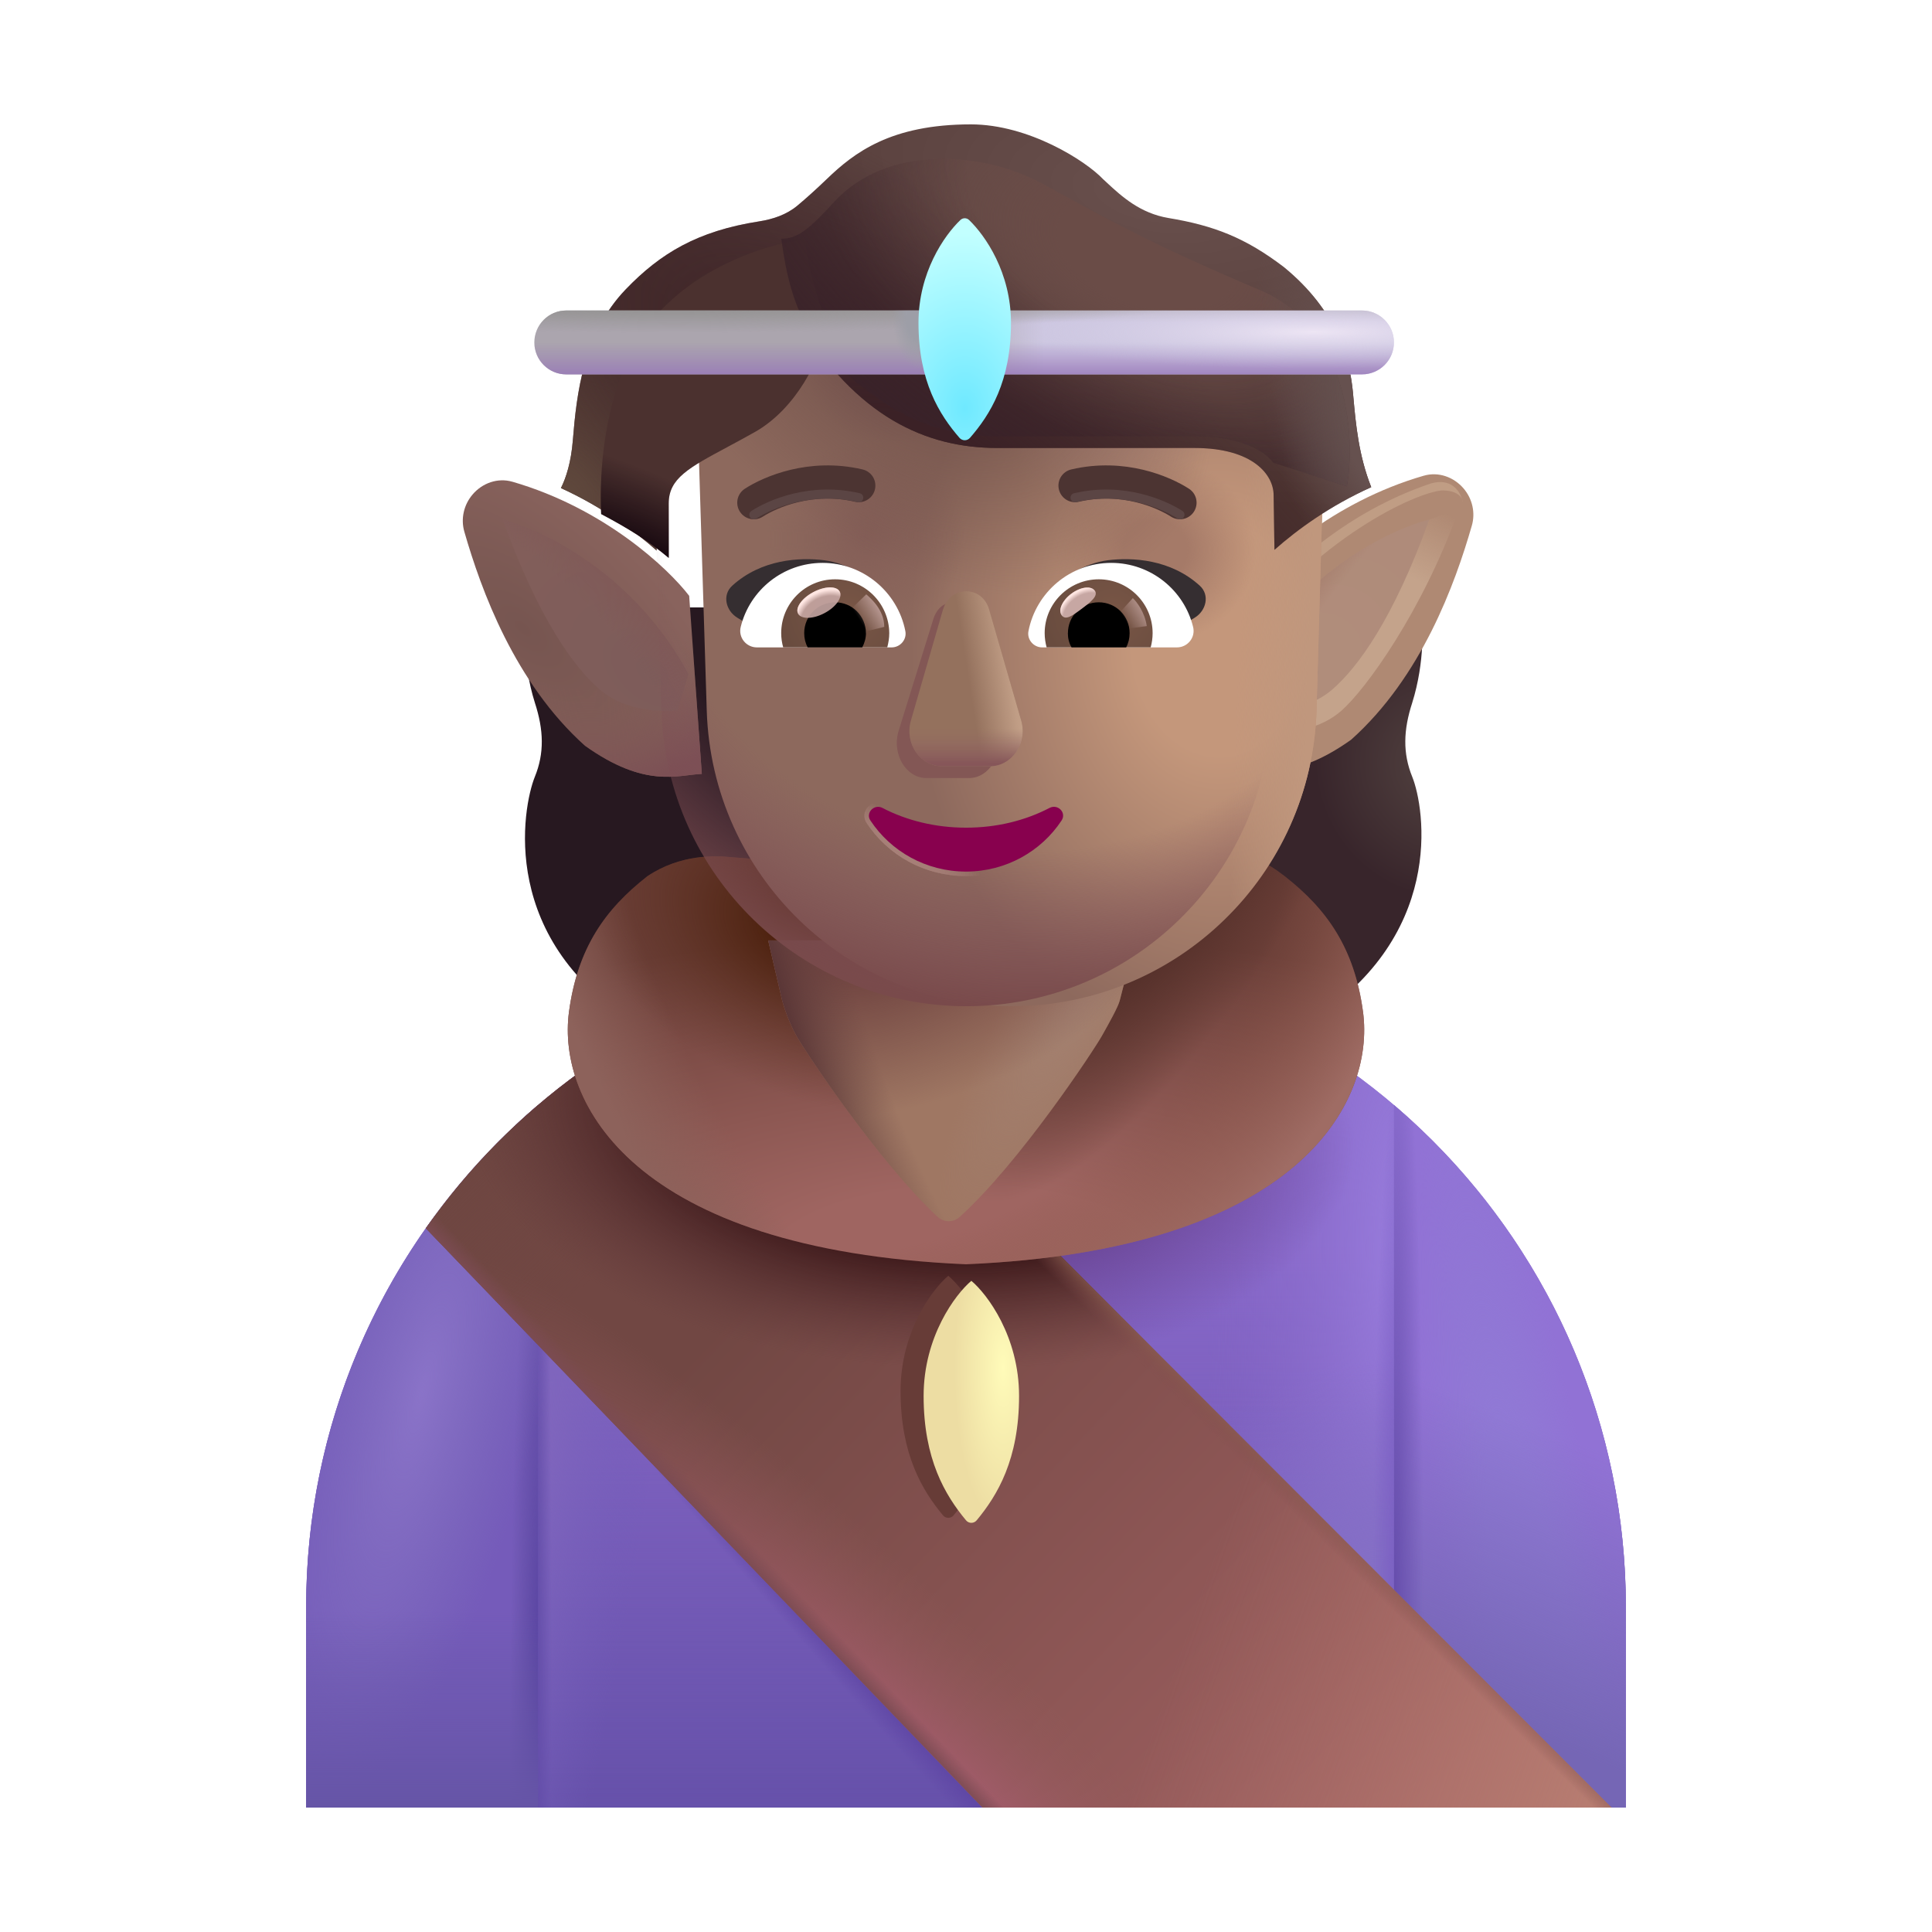 <svg fill="none" height="32" viewBox="0 0 32 32" width="32" xmlns="http://www.w3.org/2000/svg" xmlns:xlink="http://www.w3.org/1999/xlink"><filter id="a" color-interpolation-filters="sRGB" filterUnits="userSpaceOnUse" height="5.008" width="2.581" x="14.415" y="20.631"><feFlood flood-opacity="0" result="BackgroundImageFix"/><feBlend in="SourceGraphic" in2="BackgroundImageFix" mode="normal" result="shape"/><feGaussianBlur result="effect1_foregroundBlur_4002_1370" stdDeviation=".25"/></filter><filter id="b" color-interpolation-filters="sRGB" filterUnits="userSpaceOnUse" height="4.108" width="1.681" x="15.197" y="21.214"><feFlood flood-opacity="0" result="BackgroundImageFix"/><feBlend in="SourceGraphic" in2="BackgroundImageFix" mode="normal" result="shape"/><feColorMatrix in="SourceAlpha" result="hardAlpha" type="matrix" values="0 0 0 0 0 0 0 0 0 0 0 0 0 0 0 0 0 0 127 0"/><feOffset dx=".1" dy="-.1"/><feGaussianBlur stdDeviation=".1"/><feComposite in2="hardAlpha" k2="-1" k3="1" operator="arithmetic"/><feColorMatrix type="matrix" values="0 0 0 0 0.957 0 0 0 0 0.843 0 0 0 0 0.678 0 0 0 1 0"/><feBlend in2="shape" mode="normal" result="effect1_innerShadow_4002_1370"/></filter><filter id="c" color-interpolation-filters="sRGB" filterUnits="userSpaceOnUse" height="6.992" width="6.499" x="8.438" y="10.061"><feFlood flood-opacity="0" result="BackgroundImageFix"/><feBlend in="SourceGraphic" in2="BackgroundImageFix" mode="normal" result="shape"/><feColorMatrix in="SourceAlpha" result="hardAlpha" type="matrix" values="0 0 0 0 0 0 0 0 0 0 0 0 0 0 0 0 0 0 127 0"/><feOffset dx=".25"/><feGaussianBlur stdDeviation=".375"/><feComposite in2="hardAlpha" k2="-1" k3="1" operator="arithmetic"/><feColorMatrix type="matrix" values="0 0 0 0 0.314 0 0 0 0 0.255 0 0 0 0 0.239 0 0 0 1 0"/><feBlend in2="shape" mode="normal" result="effect1_innerShadow_4002_1370"/></filter><filter id="d" color-interpolation-filters="sRGB" filterUnits="userSpaceOnUse" height="5.011" width="4.058" x="20.345" y="7.755"><feFlood flood-opacity="0" result="BackgroundImageFix"/><feBlend in="SourceGraphic" in2="BackgroundImageFix" mode="normal" result="shape"/><feColorMatrix in="SourceAlpha" result="hardAlpha" type="matrix" values="0 0 0 0 0 0 0 0 0 0 0 0 0 0 0 0 0 0 127 0"/><feOffset dx=".1" dy=".1"/><feGaussianBlur stdDeviation=".2"/><feComposite in2="hardAlpha" k2="-1" k3="1" operator="arithmetic"/><feColorMatrix type="matrix" values="0 0 0 0 0.502 0 0 0 0 0.353 0 0 0 0 0.263 0 0 0 1 0"/><feBlend in2="shape" mode="normal" result="effect1_innerShadow_4002_1370"/></filter><filter id="e" color-interpolation-filters="sRGB" filterUnits="userSpaceOnUse" height="5.111" width="3.958" x="7.666" y="7.755"><feFlood flood-opacity="0" result="BackgroundImageFix"/><feBlend in="SourceGraphic" in2="BackgroundImageFix" mode="normal" result="shape"/><feColorMatrix in="SourceAlpha" result="hardAlpha" type="matrix" values="0 0 0 0 0 0 0 0 0 0 0 0 0 0 0 0 0 0 127 0"/><feOffset dy=".2"/><feGaussianBlur stdDeviation=".2"/><feComposite in2="hardAlpha" k2="-1" k3="1" operator="arithmetic"/><feColorMatrix type="matrix" values="0 0 0 0 0.4 0 0 0 0 0.29 0 0 0 0 0.243 0 0 0 1 0"/><feBlend in2="shape" mode="normal" result="effect1_innerShadow_4002_1370"/></filter><filter id="f" color-interpolation-filters="sRGB" filterUnits="userSpaceOnUse" height="4.075" width="3.816" x="20.54" y="8.26"><feFlood flood-opacity="0" result="BackgroundImageFix"/><feBlend in="SourceGraphic" in2="BackgroundImageFix" mode="normal" result="shape"/><feGaussianBlur result="effect1_foregroundBlur_4002_1370" stdDeviation=".1"/></filter><filter id="g" color-interpolation-filters="sRGB" filterUnits="userSpaceOnUse" height="3.37" width="3.274" x="20.499" y="8.505"><feFlood flood-opacity="0" result="BackgroundImageFix"/><feBlend in="SourceGraphic" in2="BackgroundImageFix" mode="normal" result="shape"/><feGaussianBlur result="effect1_foregroundBlur_4002_1370" stdDeviation=".05"/></filter><filter id="h" color-interpolation-filters="sRGB" filterUnits="userSpaceOnUse" height="2.992" width="4.072" x="20.355" y="7.785"><feFlood flood-opacity="0" result="BackgroundImageFix"/><feBlend in="SourceGraphic" in2="BackgroundImageFix" mode="normal" result="shape"/><feGaussianBlur result="effect1_foregroundBlur_4002_1370" stdDeviation=".1"/></filter><filter id="i" color-interpolation-filters="sRGB" filterUnits="userSpaceOnUse" height="7.279" width="13.191" x="9.404" y="14.062"><feFlood flood-opacity="0" result="BackgroundImageFix"/><feBlend in="SourceGraphic" in2="BackgroundImageFix" mode="normal" result="shape"/><feColorMatrix in="SourceAlpha" result="hardAlpha" type="matrix" values="0 0 0 0 0 0 0 0 0 0 0 0 0 0 0 0 0 0 127 0"/><feOffset dy="-.4"/><feGaussianBlur stdDeviation=".4"/><feComposite in2="hardAlpha" k2="-1" k3="1" operator="arithmetic"/><feColorMatrix type="matrix" values="0 0 0 0 0.475 0 0 0 0 0.243 0 0 0 0 0.267 0 0 0 1 0"/><feBlend in2="shape" mode="normal" result="effect1_innerShadow_4002_1370"/></filter><filter id="j" color-interpolation-filters="sRGB" filterUnits="userSpaceOnUse" height="4.65" width="6.278" x="12.723" y="15.577"><feFlood flood-opacity="0" result="BackgroundImageFix"/><feBlend in="SourceGraphic" in2="BackgroundImageFix" mode="normal" result="shape"/><feColorMatrix in="SourceAlpha" result="hardAlpha" type="matrix" values="0 0 0 0 0 0 0 0 0 0 0 0 0 0 0 0 0 0 127 0"/><feOffset dx="-.2"/><feGaussianBlur stdDeviation=".25"/><feComposite in2="hardAlpha" k2="-1" k3="1" operator="arithmetic"/><feColorMatrix type="matrix" values="0 0 0 0 0.467 0 0 0 0 0.298 0 0 0 0 0.251 0 0 0 1 0"/><feBlend in2="shape" mode="normal" result="effect1_innerShadow_4002_1370"/></filter><filter id="k" color-interpolation-filters="sRGB" filterUnits="userSpaceOnUse" height="12.138" width="10.85" x="10.825" y="4.529"><feFlood flood-opacity="0" result="BackgroundImageFix"/><feBlend in="SourceGraphic" in2="BackgroundImageFix" mode="normal" result="shape"/><feColorMatrix in="SourceAlpha" result="hardAlpha" type="matrix" values="0 0 0 0 0 0 0 0 0 0 0 0 0 0 0 0 0 0 127 0"/><feOffset dx=".75"/><feGaussianBlur stdDeviation=".25"/><feComposite in2="hardAlpha" k2="-1" k3="1" operator="arithmetic"/><feColorMatrix type="matrix" values="0 0 0 0 0.58 0 0 0 0 0.439 0 0 0 0 0.373 0 0 0 1 0"/><feBlend in2="shape" mode="normal" result="effect1_innerShadow_4002_1370"/></filter><filter id="l" color-interpolation-filters="sRGB" filterUnits="userSpaceOnUse" height="5.575" width="4.248" x="9.651" y="3.664"><feFlood flood-opacity="0" result="BackgroundImageFix"/><feBlend in="SourceGraphic" in2="BackgroundImageFix" mode="normal" result="shape"/><feColorMatrix in="SourceAlpha" result="hardAlpha" type="matrix" values="0 0 0 0 0 0 0 0 0 0 0 0 0 0 0 0 0 0 127 0"/><feOffset dx=".2" dy=".2"/><feGaussianBlur stdDeviation=".2"/><feComposite in2="hardAlpha" k2="-1" k3="1" operator="arithmetic"/><feColorMatrix type="matrix" values="0 0 0 0 0.38 0 0 0 0 0.314 0 0 0 0 0.298 0 0 0 1 0"/><feBlend in2="shape" mode="normal" result="effect1_innerShadow_4002_1370"/><feGaussianBlur result="effect2_foregroundBlur_4002_1370" stdDeviation=".05"/></filter><filter id="m" color-interpolation-filters="sRGB" filterUnits="userSpaceOnUse" height="5.825" width="9.815" x="12.74" y="2.231"><feFlood flood-opacity="0" result="BackgroundImageFix"/><feBlend in="SourceGraphic" in2="BackgroundImageFix" mode="normal" result="shape"/><feColorMatrix in="SourceAlpha" result="hardAlpha" type="matrix" values="0 0 0 0 0 0 0 0 0 0 0 0 0 0 0 0 0 0 127 0"/><feOffset dy=".2"/><feGaussianBlur stdDeviation=".15"/><feComposite in2="hardAlpha" k2="-1" k3="1" operator="arithmetic"/><feColorMatrix type="matrix" values="0 0 0 0 0.388 0 0 0 0 0.306 0 0 0 0 0.294 0 0 0 1 0"/><feBlend in2="shape" mode="normal" result="effect1_innerShadow_4002_1370"/><feGaussianBlur result="effect2_foregroundBlur_4002_1370" stdDeviation=".1"/></filter><filter id="n" color-interpolation-filters="sRGB" filterUnits="userSpaceOnUse" height="1.093" width="2.288" x="17.531" y="7.708"><feFlood flood-opacity="0" result="BackgroundImageFix"/><feBlend in="SourceGraphic" in2="BackgroundImageFix" mode="normal" result="shape"/><feColorMatrix in="SourceAlpha" result="hardAlpha" type="matrix" values="0 0 0 0 0 0 0 0 0 0 0 0 0 0 0 0 0 0 127 0"/><feOffset dy="-.2"/><feGaussianBlur stdDeviation=".15"/><feComposite in2="hardAlpha" k2="-1" k3="1" operator="arithmetic"/><feColorMatrix type="matrix" values="0 0 0 0 0.224 0 0 0 0 0.129 0 0 0 0 0.153 0 0 0 1 0"/><feBlend in2="shape" mode="normal" result="effect1_innerShadow_4002_1370"/></filter><filter id="o" color-interpolation-filters="sRGB" filterUnits="userSpaceOnUse" height=".793" width="2.188" x="17.581" y="7.958"><feFlood flood-opacity="0" result="BackgroundImageFix"/><feBlend in="SourceGraphic" in2="BackgroundImageFix" mode="normal" result="shape"/><feGaussianBlur result="effect1_foregroundBlur_4002_1370" stdDeviation=".075"/></filter><filter id="p" color-interpolation-filters="sRGB" filterUnits="userSpaceOnUse" height="1.093" width="2.288" x="12.21" y="7.708"><feFlood flood-opacity="0" result="BackgroundImageFix"/><feBlend in="SourceGraphic" in2="BackgroundImageFix" mode="normal" result="shape"/><feColorMatrix in="SourceAlpha" result="hardAlpha" type="matrix" values="0 0 0 0 0 0 0 0 0 0 0 0 0 0 0 0 0 0 127 0"/><feOffset dy="-.2"/><feGaussianBlur stdDeviation=".15"/><feComposite in2="hardAlpha" k2="-1" k3="1" operator="arithmetic"/><feColorMatrix type="matrix" values="0 0 0 0 0.224 0 0 0 0 0.129 0 0 0 0 0.153 0 0 0 1 0"/><feBlend in2="shape" mode="normal" result="effect1_innerShadow_4002_1370"/></filter><filter id="q" color-interpolation-filters="sRGB" filterUnits="userSpaceOnUse" height=".793" width="2.188" x="12.261" y="7.958"><feFlood flood-opacity="0" result="BackgroundImageFix"/><feBlend in="SourceGraphic" in2="BackgroundImageFix" mode="normal" result="shape"/><feGaussianBlur result="effect1_foregroundBlur_4002_1370" stdDeviation=".075"/></filter><filter id="r" color-interpolation-filters="sRGB" filterUnits="userSpaceOnUse" height="4.4" width="3.187" x="14.104" y="9.238"><feFlood flood-opacity="0" result="BackgroundImageFix"/><feBlend in="SourceGraphic" in2="BackgroundImageFix" mode="normal" result="shape"/><feGaussianBlur result="effect1_foregroundBlur_4002_1370" stdDeviation=".375"/></filter><filter id="s" color-interpolation-filters="sRGB" filterUnits="userSpaceOnUse" height="1.523" width="3.668" x="14.166" y="13.138"><feFlood flood-opacity="0" result="BackgroundImageFix"/><feBlend in="SourceGraphic" in2="BackgroundImageFix" mode="normal" result="shape"/><feGaussianBlur result="effect1_foregroundBlur_4002_1370" stdDeviation=".075"/></filter><filter id="t" color-interpolation-filters="sRGB" filterUnits="userSpaceOnUse" height="1.523" width="3.668" x="14.166" y="13.138"><feFlood flood-opacity="0" result="BackgroundImageFix"/><feBlend in="SourceGraphic" in2="BackgroundImageFix" mode="normal" result="shape"/><feGaussianBlur result="effect1_foregroundBlur_4002_1370" stdDeviation=".075"/></filter><filter id="u" color-interpolation-filters="sRGB" filterUnits="userSpaceOnUse" height="1.523" width="3.668" x="14.166" y="13.138"><feFlood flood-opacity="0" result="BackgroundImageFix"/><feBlend in="SourceGraphic" in2="BackgroundImageFix" mode="normal" result="shape"/><feGaussianBlur result="effect1_foregroundBlur_4002_1370" stdDeviation=".075"/></filter><filter id="v" color-interpolation-filters="sRGB" filterUnits="userSpaceOnUse" height=".696" width=".787" x="17.463" y="9.632"><feFlood flood-opacity="0" result="BackgroundImageFix"/><feBlend in="SourceGraphic" in2="BackgroundImageFix" mode="normal" result="shape"/><feGaussianBlur result="effect1_foregroundBlur_4002_1370" stdDeviation=".05"/></filter><filter id="w" color-interpolation-filters="sRGB" filterUnits="userSpaceOnUse" height=".913" width=".891" x="18.303" y="9.707"><feFlood flood-opacity="0" result="BackgroundImageFix"/><feBlend in="SourceGraphic" in2="BackgroundImageFix" mode="normal" result="shape"/><feGaussianBlur result="effect1_foregroundBlur_4002_1370" stdDeviation=".1"/></filter><filter id="x" color-interpolation-filters="sRGB" filterUnits="userSpaceOnUse" height="1.04" width=".986" x="13.86" y="9.644"><feFlood flood-opacity="0" result="BackgroundImageFix"/><feBlend in="SourceGraphic" in2="BackgroundImageFix" mode="normal" result="shape"/><feGaussianBlur result="effect1_foregroundBlur_4002_1370" stdDeviation=".1"/></filter><filter id="y" color-interpolation-filters="sRGB" filterUnits="userSpaceOnUse" height=".705" width=".913" x="13.105" y="9.624"><feFlood flood-opacity="0" result="BackgroundImageFix"/><feBlend in="SourceGraphic" in2="BackgroundImageFix" mode="normal" result="shape"/><feGaussianBlur result="effect1_foregroundBlur_4002_1370" stdDeviation=".05"/></filter><linearGradient id="z" gradientUnits="userSpaceOnUse" x1="15.049" x2="15.049" y1="29.939" y2="20.53"><stop offset="0" stop-color="#6651aa"/><stop offset="1" stop-color="#6651aa" stop-opacity="0"/></linearGradient><radialGradient id="A" cx="0" cy="0" gradientTransform="matrix(-3.156 0 0 -14.344 23.142 20.686)" gradientUnits="userSpaceOnUse" r="1"><stop offset="0" stop-color="#987cdc"/><stop offset="1" stop-color="#8666c7" stop-opacity="0"/></radialGradient><radialGradient id="B" cx="0" cy="0" gradientTransform="matrix(-1.25 -3.371 4.507 -1.671 22.736 26.186)" gradientUnits="userSpaceOnUse" r="1"><stop offset="0" stop-color="#846fc5"/><stop offset="1" stop-color="#846fc5" stop-opacity="0"/></radialGradient><radialGradient id="C" cx="0" cy="0" gradientTransform="matrix(.625 2.813 -4.957 1.101 17.452 19.718)" gradientUnits="userSpaceOnUse" r="1"><stop offset=".369" stop-color="#6d499b"/><stop offset="1" stop-color="#6d499b" stop-opacity="0"/></radialGradient><radialGradient id="D" cx="0" cy="0" gradientTransform="matrix(-.578 .516 -7.165 -8.033 14.554 27.46)" gradientUnits="userSpaceOnUse" r="1"><stop offset=".442" stop-color="#5e45a4"/><stop offset="1" stop-color="#5e45a4" stop-opacity="0"/></radialGradient><radialGradient id="E" cx="0" cy="0" gradientTransform="matrix(1.875 .312 -2.813 16.875 8.952 23.999)" gradientUnits="userSpaceOnUse" r="1"><stop offset="0" stop-color="#8066bd"/><stop offset="1" stop-color="#715cb9" stop-opacity="0"/></radialGradient><radialGradient id="F" cx="0" cy="0" gradientTransform="matrix(.313 0 0 13.59 8.827 27.552)" gradientUnits="userSpaceOnUse" r="1"><stop offset=".155" stop-color="#624ca8"/><stop offset="1" stop-color="#624ca8" stop-opacity="0"/></radialGradient><radialGradient id="G" cx="0" cy="0" gradientTransform="matrix(-.506 0 0 -8.831 23.251 26.076)" gradientUnits="userSpaceOnUse" r="1"><stop offset=".083" stop-color="#795dc2"/><stop offset="1" stop-color="#795dc2" stop-opacity="0"/></radialGradient><radialGradient id="H" cx="0" cy="0" gradientTransform="matrix(-.597 0 0 -12.178 9.033 29.939)" gradientUnits="userSpaceOnUse" r="1"><stop offset=".214" stop-color="#5742a1"/><stop offset="1" stop-color="#5b4a9b" stop-opacity="0"/></radialGradient><radialGradient id="I" cx="0" cy="0" gradientTransform="matrix(-1.693 6.878 -1.92 -.473 6.992 23.061)" gradientUnits="userSpaceOnUse" r="1"><stop offset="0" stop-color="#8a73c8"/><stop offset="1" stop-color="#7f70bc" stop-opacity="0"/></radialGradient><linearGradient id="J" gradientUnits="userSpaceOnUse" x1="8.912" x2="8.912" y1="29.939" y2="26.655"><stop offset="0" stop-color="#6655a7"/><stop offset="1" stop-color="#6655a7" stop-opacity="0"/></linearGradient><radialGradient id="K" cx="0" cy="0" gradientTransform="matrix(-1.625 -10.406 1.38 -.216 25.58 28.374)" gradientUnits="userSpaceOnUse" r="1"><stop offset=".455" stop-color="#9079d5"/><stop offset="1" stop-color="#9079d5" stop-opacity="0"/></radialGradient><linearGradient id="L" gradientUnits="userSpaceOnUse" x1="24.142" x2="27.327" y1="29.311" y2="21.436"><stop offset=".116" stop-color="#7566b5"/><stop offset=".679" stop-color="#7566b5" stop-opacity="0"/></linearGradient><radialGradient id="M" cx="0" cy="0" gradientTransform="matrix(.492 0 0 10.875 23.088 26.467)" gradientUnits="userSpaceOnUse" r="1"><stop offset="0" stop-color="#664dad"/><stop offset="1" stop-color="#6951ad" stop-opacity="0"/></radialGradient><linearGradient id="N" gradientUnits="userSpaceOnUse" x1="12.518" x2="22.705" y1="21.28" y2="30.936"><stop offset="0" stop-color="#714743"/><stop offset="1" stop-color="#a16162"/></linearGradient><linearGradient id="O" gradientUnits="userSpaceOnUse" x1="27.198" x2="19.296" y1="30.793" y2="28.026"><stop offset="0" stop-color="#bb8274"/><stop offset="1" stop-color="#b3776e" stop-opacity="0"/></linearGradient><radialGradient id="P" cx="0" cy="0" gradientTransform="matrix(1.622 -1.625 9.061 9.046 15.736 29.78)" gradientUnits="userSpaceOnUse" r="1"><stop offset="0" stop-color="#a85d71"/><stop offset="1" stop-color="#915959" stop-opacity="0"/></radialGradient><radialGradient id="Q" cx="0" cy="0" gradientTransform="matrix(-12.25 -13.406 19.469 -17.79 20.486 31.78)" gradientUnits="userSpaceOnUse" r="1"><stop offset=".826" stop-color="#6e4641" stop-opacity="0"/><stop offset="1" stop-color="#6e4641"/></radialGradient><radialGradient id="R" cx="0" cy="0" gradientTransform="matrix(0 4.531 -8.406 0 15.986 18.155)" gradientUnits="userSpaceOnUse" r="1"><stop offset=".612" stop-color="#421d1e"/><stop offset="1" stop-color="#603739" stop-opacity="0"/></radialGradient><linearGradient id="S" gradientUnits="userSpaceOnUse" x1="15.015" x2="15.229" y1="28.674" y2="28.469"><stop offset="0" stop-color="#7b4b52"/><stop offset="1" stop-color="#7b4b52" stop-opacity="0"/></linearGradient><linearGradient id="T" gradientUnits="userSpaceOnUse" x1="19.002" x2="18.65" y1="21.983" y2="22.342"><stop offset="0" stop-color="#906550"/><stop offset="1" stop-color="#7f4b4c" stop-opacity="0"/></linearGradient><radialGradient id="U" cx="0" cy="0" gradientTransform="matrix(0 2.633 -.812 0 16.517 22.751)" gradientUnits="userSpaceOnUse" r="1"><stop offset="0" stop-color="#fffbb9"/><stop offset="1" stop-color="#eddda3"/></radialGradient><radialGradient id="V" cx="0" cy="0" gradientTransform="matrix(-2.25 .871 -.93 -2.402 23.858 12.686)" gradientUnits="userSpaceOnUse" r="1"><stop offset="0" stop-color="#524240"/><stop offset=".858" stop-color="#38252b"/></radialGradient><radialGradient id="W" cx="0" cy="0" gradientTransform="matrix(1.47 -1.592 3.402 3.142 8.664 10.211)" gradientUnits="userSpaceOnUse" r="1"><stop offset="0" stop-color="#765550"/><stop offset="1" stop-color="#89635d"/></radialGradient><radialGradient id="X" cx="0" cy="0" gradientTransform="matrix(1.757 5.326 -3.793 1.252 9.111 7.341)" gradientUnits="userSpaceOnUse" r="1"><stop offset=".707" stop-color="#815d56" stop-opacity="0"/><stop offset="1" stop-color="#7c5055"/></radialGradient><linearGradient id="Y" gradientUnits="userSpaceOnUse" x1="21.912" x2="23.611" y1="11.545" y2="8.32"><stop offset=".667" stop-color="#c4a38b"/><stop offset="1" stop-color="#c4a38b" stop-opacity="0"/></linearGradient><radialGradient id="Z" cx="0" cy="0" gradientTransform="matrix(2.962 -3.231 2.013 1.845 21.246 11.537)" gradientUnits="userSpaceOnUse" r="1"><stop offset="0" stop-color="#b18e7b"/><stop offset="1" stop-color="#ae8a7a"/></radialGradient><radialGradient id="aa" cx="0" cy="0" gradientTransform="matrix(-1.461 -1.082 3.821 -5.155 22.962 10.826)" gradientUnits="userSpaceOnUse" r="1"><stop offset=".715" stop-color="#a57c6c" stop-opacity="0"/><stop offset="1" stop-color="#a57c6c"/></radialGradient><radialGradient id="ab" cx="0" cy="0" gradientTransform="matrix(-2.476 -1.81 1.176 -1.609 10.803 11.117)" gradientUnits="userSpaceOnUse" r="1"><stop offset="0" stop-color="#7d5c5a"/><stop offset="1" stop-color="#825e5a"/></radialGradient><radialGradient id="ac" cx="0" cy="0" gradientTransform="matrix(1.144 -1.05 3.682 4.011 9.353 10.762)" gradientUnits="userSpaceOnUse" r="1"><stop offset=".5" stop-color="#805957" stop-opacity="0"/><stop offset="1" stop-color="#805957"/></radialGradient><radialGradient id="ad" cx="0" cy="0" gradientTransform="matrix(0 -5.508 13.851 0 16 21.341)" gradientUnits="userSpaceOnUse" r="1"><stop offset=".234" stop-color="#9f6561"/><stop offset="1" stop-color="#6b3f38"/></radialGradient><radialGradient id="ae" cx="0" cy="0" gradientTransform="matrix(-8.438 4.437 -7.035 -13.377 18.765 14.771)" gradientUnits="userSpaceOnUse" r="1"><stop offset=".836" stop-color="#8d625b" stop-opacity="0"/><stop offset="1" stop-color="#8d625b"/></radialGradient><radialGradient id="af" cx="0" cy="0" gradientTransform="matrix(6.063 6.312 -7.417 7.124 14.452 14.217)" gradientUnits="userSpaceOnUse" r="1"><stop offset=".739" stop-color="#8b5548" stop-opacity="0"/><stop offset="1" stop-color="#9f6c64"/></radialGradient><radialGradient id="ag" cx="0" cy="0" gradientTransform="matrix(-3.953 -1.556 1.014 -2.576 13.64 15.842)" gradientUnits="userSpaceOnUse" r="1"><stop offset=".183" stop-color="#4c200c"/><stop offset="1" stop-color="#613528" stop-opacity="0"/></radialGradient><radialGradient id="ah" cx="0" cy="0" gradientTransform="matrix(-3.64 6.379 -2.115 -1.207 19.64 13.807)" gradientUnits="userSpaceOnUse" r="1"><stop offset=".447" stop-color="#55302a"/><stop offset="1" stop-color="#55302a" stop-opacity="0"/></radialGradient><radialGradient id="ai" cx="0" cy="0" gradientTransform="matrix(-2.365 4.087 -.972 -.562 18.327 16.139)" gradientUnits="userSpaceOnUse" r="1"><stop offset="0" stop-color="#a48272"/><stop offset="1" stop-color="#a48272" stop-opacity="0"/></radialGradient><radialGradient id="aj" cx="0" cy="0" gradientTransform="matrix(.656 2.793 -5.007 1.176 14.609 15.577)" gradientUnits="userSpaceOnUse" r="1"><stop offset=".194" stop-color="#714541"/><stop offset="1" stop-color="#714541" stop-opacity="0"/></radialGradient><radialGradient id="ak" cx="0" cy="0" gradientTransform="matrix(-3.962 1.371 -4.261 -12.318 17.243 16.343)" gradientUnits="userSpaceOnUse" r="1"><stop offset=".658" stop-color="#684341" stop-opacity="0"/><stop offset="1" stop-color="#4f2d30"/></radialGradient><radialGradient id="al" cx="0" cy="0" gradientTransform="matrix(-7.793 0 0 -10.22 19.456 10.598)" gradientUnits="userSpaceOnUse" r="1"><stop offset=".186" stop-color="#c4977b"/><stop offset=".659" stop-color="#8d695d"/></radialGradient><radialGradient id="am" cx="0" cy="0" gradientTransform="matrix(-.628 -1.473 1.521 -.649 13.598 8.892)" gradientUnits="userSpaceOnUse" r="1"><stop offset="0" stop-color="#845e57"/><stop offset="1" stop-color="#845e57" stop-opacity="0"/></radialGradient><radialGradient id="an" cx="0" cy="0" gradientTransform="matrix(-.057 -1.557 1.668 -.061 18.382 9.117)" gradientUnits="userSpaceOnUse" r="1"><stop offset=".318" stop-color="#a57a68"/><stop offset="1" stop-color="#a57a68" stop-opacity="0"/></radialGradient><radialGradient id="ao" cx="0" cy="0" gradientTransform="matrix(-1.253 2.337 -1.655 -.887 18.022 6.029)" gradientUnits="userSpaceOnUse" r="1"><stop offset="0" stop-color="#ad857a"/><stop offset="1" stop-color="#ad857a" stop-opacity="0"/></radialGradient><radialGradient id="ap" cx="0" cy="0" gradientTransform="matrix(1.039 1.358 -1.79 1.37 14.599 5.429)" gradientUnits="userSpaceOnUse" r="1"><stop offset="0" stop-color="#784f55"/><stop offset="1" stop-color="#784f55" stop-opacity="0"/></radialGradient><linearGradient id="aq" gradientUnits="userSpaceOnUse" x1="21.353" x2="19.764" y1="10.987" y2="10.928"><stop offset=".267" stop-color="#c0977d"/><stop offset="1" stop-color="#c0977d" stop-opacity="0"/></linearGradient><radialGradient id="ar" cx="0" cy="0" gradientTransform="matrix(-.733 7.235 -8.924 -.905 16.733 9.432)" gradientUnits="userSpaceOnUse" r="1"><stop offset=".639" stop-color="#80505b" stop-opacity="0"/><stop offset="1" stop-color="#794a4b"/></radialGradient><radialGradient id="as" cx="0" cy="0" gradientTransform="matrix(4.375 4.062 -2.642 2.846 14.983 4.923)" gradientUnits="userSpaceOnUse" r="1"><stop offset="0" stop-color="#6b4c46"/><stop offset="1" stop-color="#6b4c46" stop-opacity="0"/></radialGradient><radialGradient id="at" cx="0" cy="0" gradientTransform="matrix(-1.031 4.656 -10.561 -2.339 19 3.249)" gradientUnits="userSpaceOnUse" r="1"><stop offset="0" stop-color="#69504d"/><stop offset="1" stop-color="#4b322f"/></radialGradient><radialGradient id="au" cx="0" cy="0" gradientTransform="matrix(-1.937 .656 -1.248 -3.684 23.031 6.889)" gradientUnits="userSpaceOnUse" r="1"><stop offset=".407" stop-color="#66514f"/><stop offset="1" stop-color="#66514f" stop-opacity="0"/></radialGradient><radialGradient id="av" cx="0" cy="0" gradientTransform="matrix(.758 -3.328 2.926 .666 9.289 8.327)" gradientUnits="userSpaceOnUse" r="1"><stop offset="0" stop-color="#60493d"/><stop offset="1" stop-color="#60493d" stop-opacity="0"/></radialGradient><radialGradient id="aw" cx="0" cy="0" gradientTransform="matrix(2.454 -3.233 8.826 6.699 16 8.291)" gradientUnits="userSpaceOnUse" r="1"><stop offset=".193" stop-color="#3b2126"/><stop offset="1" stop-color="#3b2126" stop-opacity="0"/></radialGradient><radialGradient id="ax" cx="0" cy="0" gradientTransform="matrix(.688 -1.656 4.909 2.038 10.046 9.329)" gradientUnits="userSpaceOnUse" r="1"><stop offset=".283" stop-color="#13050d"/><stop offset="1" stop-color="#13050d" stop-opacity="0"/></radialGradient><radialGradient id="ay" cx="0" cy="0" gradientTransform="matrix(-1.031 3.065 -5.294 -1.781 18.983 3.965)" gradientUnits="userSpaceOnUse" r="1"><stop offset=".271" stop-color="#6a4c47"/><stop offset="1" stop-color="#6a4c47" stop-opacity="0"/></radialGradient><radialGradient id="az" cx="0" cy="0" gradientTransform="matrix(-2.562 4.141 -7.503 -4.644 18.608 3.715)" gradientUnits="userSpaceOnUse" r="1"><stop offset=".325" stop-color="#392229" stop-opacity="0"/><stop offset="1" stop-color="#392229"/></radialGradient><radialGradient id="aA" cx="0" cy="0" gradientTransform="matrix(-1.231 .234 -.916 -4.813 22.355 6.514)" gradientUnits="userSpaceOnUse" r="1"><stop offset=".076" stop-color="#64504e"/><stop offset="1" stop-color="#64504e" stop-opacity="0"/></radialGradient><linearGradient id="aB" gradientUnits="userSpaceOnUse" x1="15.58" x2="17.299" y1="5.672" y2="5.672"><stop offset="0" stop-color="#aba5ae"/><stop offset="1" stop-color="#cdc7e1"/></linearGradient><linearGradient id="aC" gradientUnits="userSpaceOnUse" x1="15.644" x2="15.644" y1="6.329" y2="5.672"><stop offset="0" stop-color="#9777b8"/><stop offset="1" stop-color="#9777b8" stop-opacity="0"/></linearGradient><linearGradient id="aD" gradientUnits="userSpaceOnUse" x1="15.969" x2="15.969" y1="4.756" y2="5.342"><stop offset="0" stop-color="#a29b98"/><stop offset="1" stop-color="#a29b98" stop-opacity="0"/></linearGradient><radialGradient id="aE" cx="0" cy="0" gradientTransform="matrix(-5.094 0 0 -.609 21.768 5.499)" gradientUnits="userSpaceOnUse" r="1"><stop offset="0" stop-color="#ede5f4"/><stop offset="1" stop-color="#cfc9e2" stop-opacity="0"/></radialGradient><radialGradient id="aF" cx="0" cy="0" gradientTransform="matrix(0 .547 -8.719 0 11.174 4.967)" gradientUnits="userSpaceOnUse" r="1"><stop offset=".257" stop-color="#949393"/><stop offset="1" stop-color="#949393" stop-opacity="0"/></radialGradient><radialGradient id="aG" cx="0" cy="0" gradientTransform="matrix(0 .93 -.453 0 15.229 5.186)" gradientUnits="userSpaceOnUse" r="1"><stop offset=".487" stop-color="#9d9ea7"/><stop offset="1" stop-color="#9d9ea7" stop-opacity="0"/></radialGradient><radialGradient id="aH" cx="0" cy="0" gradientTransform="matrix(0 -2.906 2.055 0 15.979 6.764)" gradientUnits="userSpaceOnUse" r="1"><stop offset="0" stop-color="#6fe9ff"/><stop offset="1" stop-color="#c2ffff"/></radialGradient><linearGradient id="aI" gradientUnits="userSpaceOnUse" x1="16.939" x2="15.707" y1="11.463" y2="11.655"><stop offset=".117" stop-color="#c19e86"/><stop offset=".685" stop-color="#c19e86" stop-opacity="0"/></linearGradient><linearGradient id="aJ" gradientUnits="userSpaceOnUse" x1="15.832" x2="15.832" y1="12.692" y2="12.069"><stop offset=".072" stop-color="#865659"/><stop offset="1" stop-color="#956b65" stop-opacity="0"/></linearGradient><radialGradient id="aK" cx="0" cy="0" gradientTransform="matrix(.328 -.625 1.875 .984 14.614 14.155)" gradientUnits="userSpaceOnUse" r="1"><stop offset="0" stop-color="#a78078"/><stop offset="1" stop-color="#a78078" stop-opacity="0"/></radialGradient><linearGradient id="aL"><stop offset="0" stop-color="#795646"/><stop offset="1" stop-color="#694c3f"/></linearGradient><radialGradient id="aM" cx="0" cy="0" gradientTransform="matrix(-.678 .873 -.959 -.744 18.445 10.159)" gradientUnits="userSpaceOnUse" r="1" xlink:href="#aL"/><linearGradient id="aN"><stop offset=".766" stop-color="#ffe6e2" stop-opacity="0"/><stop offset=".966" stop-color="#ffe6e2"/></linearGradient><radialGradient id="aO" cx="0" cy="0" gradientTransform="matrix(-.232 -.299 .411 -.319 17.969 10.156)" gradientUnits="userSpaceOnUse" r="1" xlink:href="#aN"/><linearGradient id="aP"><stop offset="0" stop-color="#b4948d"/><stop offset="1" stop-color="#b4948d" stop-opacity="0"/></linearGradient><linearGradient id="aQ" gradientUnits="userSpaceOnUse" x1="18.975" x2="18.661" xlink:href="#aP" y1="10.126" y2="10.319"/><radialGradient id="aR" cx="0" cy="0" gradientTransform="matrix(-.678 .873 -.959 -.744 14.08 10.159)" gradientUnits="userSpaceOnUse" r="1" xlink:href="#aL"/><linearGradient id="aS" gradientUnits="userSpaceOnUse" x1="14.576" x2="14.263" xlink:href="#aP" y1="10.126" y2="10.319"/><radialGradient id="aT" cx="0" cy="0" gradientTransform="matrix(-.008 -.494 .594 -.009 13.546 10.291)" gradientUnits="userSpaceOnUse" r="1" xlink:href="#aN"/><path d="m5.071 26.621c0-6.036 4.893-10.928 10.929-10.928s10.929 4.893 10.929 10.928v3.318h-21.857z" fill="#8868c9"/><path d="m5.071 26.621c0-6.036 4.893-10.928 10.929-10.928s10.929 4.893 10.929 10.928v3.318h-21.857z" fill="url(#z)"/><path d="m5.071 26.621c0-6.036 4.893-10.928 10.929-10.928s10.929 4.893 10.929 10.928v3.318h-21.857z" fill="url(#A)"/><path d="m5.071 26.621c0-6.036 4.893-10.928 10.929-10.928s10.929 4.893 10.929 10.928v3.318h-21.857z" fill="url(#B)"/><path d="m5.071 26.621c0-6.036 4.893-10.928 10.929-10.928s10.929 4.893 10.929 10.928v3.318h-21.857z" fill="url(#C)"/><path d="m5.071 26.621c0-6.036 4.893-10.928 10.929-10.928s10.929 4.893 10.929 10.928v3.318h-21.857z" fill="url(#D)"/><path d="m5.071 26.621c0-6.036 4.893-10.928 10.929-10.928s10.929 4.893 10.929 10.928v3.318h-21.857z" fill="url(#E)"/><path d="m5.071 26.621c0-6.036 4.893-10.928 10.929-10.928s10.929 4.893 10.929 10.928v3.318h-21.857z" fill="url(#F)"/><path d="m5.071 26.621c0-6.036 4.893-10.928 10.929-10.928s10.929 4.893 10.929 10.928v3.318h-21.857z" fill="url(#G)"/><path d="m8.912 18.302c-2.35 2.005-3.841 4.987-3.841 8.319v3.318h3.841z" fill="#755bba"/><path d="m8.912 18.302c-2.35 2.005-3.841 4.987-3.841 8.319v3.318h3.841z" fill="url(#H)"/><path d="m8.912 18.302c-2.35 2.005-3.841 4.987-3.841 8.319v3.318h3.841z" fill="url(#I)"/><path d="m8.912 18.302c-2.35 2.005-3.841 4.987-3.841 8.319v3.318h3.841z" fill="url(#J)"/><path d="m23.088 18.302c2.35 2.005 3.841 4.987 3.841 8.319v3.318h-3.841z" fill="#9172d5"/><path d="m23.088 18.302c2.35 2.005 3.841 4.987 3.841 8.319v3.318h-3.841z" fill="url(#K)"/><path d="m23.088 18.302c2.35 2.005 3.841 4.987 3.841 8.319v3.318h-3.841z" fill="url(#L)"/><path d="m23.088 18.302c2.35 2.005 3.841 4.987 3.841 8.319v3.318h-3.841z" fill="url(#M)"/><path d="m16.274 29.939-9.221-9.595c1.403-1.996 3.457-3.502 5.854-4.208l13.784 13.803z" fill="url(#N)"/><path d="m16.274 29.939-9.221-9.595c1.403-1.996 3.457-3.502 5.854-4.208l13.784 13.803z" fill="url(#O)"/><path d="m16.274 29.939-9.221-9.595c1.403-1.996 3.457-3.502 5.854-4.208l13.784 13.803z" fill="url(#P)"/><path d="m16.274 29.939-9.221-9.595c1.403-1.996 3.457-3.502 5.854-4.208l13.784 13.803z" fill="url(#Q)"/><path d="m16.274 29.939-9.221-9.595c1.403-1.996 3.457-3.502 5.854-4.208l13.784 13.803z" fill="url(#R)"/><path d="m16.274 29.939-9.221-9.595c1.403-1.996 3.457-3.502 5.854-4.208l13.784 13.803z" fill="url(#S)"/><path d="m16.274 29.939-9.221-9.595c1.403-1.996 3.457-3.502 5.854-4.208l13.784 13.803z" fill="url(#T)"/><g filter="url(#a)"><path d="m15.706 21.131c.264.221.791.924.791 1.907-0 1.053-.359 1.646-.702 2.06-.046.056-.131.056-.177 0-.343-.414-.702-1.007-.702-2.06-0-.983.527-1.685.791-1.907z" fill="#673c37"/></g><g filter="url(#b)"><path d="m15.988 21.314c.264.221.791.924.791 1.907 0 1.053-.359 1.646-.702 2.06-.046.056-.131.056-.177 0-.343-.414-.702-1.007-.702-2.06-0-.983.527-1.685.791-1.907z" fill="url(#U)"/></g><g filter="url(#c)"><path d="m8.609 11.639c-.212-.675-.182-1.333-.141-1.578h6.219v6.992l-4.312-.039c-2.391-1.406-1.969-3.648-1.766-4.149.158-.388.148-.773 0-1.226z" fill="#271820"/></g><path d="m23.391 11.639c.212-.675.182-1.333.141-1.578h-6.219v6.992l4.276-.066c2.383-1.426 2.005-3.621 1.802-4.121-.158-.388-.148-.773 0-1.226z" fill="url(#V)"/><g filter="url(#d)"><path d="m23.482 7.779c-1.524.441-2.582 1.437-2.928 1.89l-.209 2.949c.399.018.939.243 1.934-.466 1.165-1.042 1.72-2.577 1.999-3.545.062-.215.009-.445-.135-.615-.163-.192-.419-.283-.66-.213z" fill="#af8973"/></g><g filter="url(#e)"><path d="m8.487 7.779c1.524.441 2.582 1.437 2.928 1.89l.209 2.949c-.399.018-.939.243-1.934-.466-1.165-1.042-1.72-2.577-1.999-3.545-.062-.215-.009-.445.135-.615.162-.192.419-.283.66-.213z" fill="url(#W)"/><path d="m8.487 7.779c1.524.441 2.582 1.437 2.928 1.89l.209 2.949c-.399.018-.939.243-1.934-.466-1.165-1.042-1.72-2.577-1.999-3.545-.062-.215-.009-.445.135-.615.162-.192.419-.283.66-.213z" fill="url(#X)"/></g><g filter="url(#f)"><path d="m20.74 11.524c.904-1.683 2.424-2.885 3.416-3.065-.598 1.663-1.531 2.957-1.941 3.315-.44.384-1.057.369-1.294.355z" fill="url(#Y)"/></g><g filter="url(#g)"><path d="m20.599 11.165c.904-1.683 2.446-2.402 3.074-2.56-.598 1.662-1.19 2.452-1.6 2.81-.44.384-1.057.369-1.294.355z" fill="url(#Z)"/><path d="m20.599 11.165c.904-1.683 2.446-2.402 3.074-2.56-.598 1.662-1.19 2.452-1.6 2.81-.44.384-1.057.369-1.294.355z" fill="url(#aa)"/></g><path d="m11.401 11.165c-.904-1.683-2.446-2.402-3.074-2.56.598 1.662 1.19 2.452 1.6 2.81.44.384 1.057.369 1.294.355z" fill="url(#ab)"/><path d="m11.401 11.165c-.904-1.683-2.446-2.402-3.074-2.56.598 1.662 1.19 2.452 1.6 2.81.44.384 1.057.369 1.294.355z" fill="url(#ac)"/><g filter="url(#h)"><path d="m20.977 9.342c.05.083.176.233.289.164.141-.086.977-1.008 2.438-1.5.323-.089.467.113.512.261.009.019.012.037.012.051-.003-.016-.006-.033-.012-.051-.028-.063-.112-.139-.308-.144-.32-.008-1.938.641-3.352 2.453z" fill="#c09d84"/></g><g filter="url(#i)"><path d="m12.127 14.599c-.289-.031-.859-.05-1.402.312-.703.547-1.16 1.195-1.301 2.25-.198 1.482 1.045 3.944 6.574 4.179l.002 0.0.002 0c5.529-.235 6.772-2.698 6.574-4.18-.141-1.055-.598-1.703-1.301-2.25-.605-.471-1.102-.469-1.391-.438l-3.884.437z" fill="url(#ad)"/><path d="m12.127 14.599c-.289-.031-.859-.05-1.402.312-.703.547-1.16 1.195-1.301 2.25-.198 1.482 1.045 3.944 6.574 4.179l.002 0.0.002 0c5.529-.235 6.772-2.698 6.574-4.18-.141-1.055-.598-1.703-1.301-2.25-.605-.471-1.102-.469-1.391-.438l-3.884.437z" fill="url(#ae)"/><path d="m12.127 14.599c-.289-.031-.859-.05-1.402.312-.703.547-1.16 1.195-1.301 2.25-.198 1.482 1.045 3.944 6.574 4.179l.002 0.0.002 0c5.529-.235 6.772-2.698 6.574-4.18-.141-1.055-.598-1.703-1.301-2.25-.605-.471-1.102-.469-1.391-.438l-3.884.437z" fill="url(#af)"/><path d="m12.127 14.599c-.289-.031-.859-.05-1.402.312-.703.547-1.16 1.195-1.301 2.25-.198 1.482 1.045 3.944 6.574 4.179l.002 0.0.002 0c5.529-.235 6.772-2.698 6.574-4.18-.141-1.055-.598-1.703-1.301-2.25-.605-.471-1.102-.469-1.391-.438l-3.884.437z" fill="url(#ag)"/><path d="m12.127 14.599c-.289-.031-.859-.05-1.402.312-.703.547-1.16 1.195-1.301 2.25-.198 1.482 1.045 3.944 6.574 4.179l.002 0.0.002 0c5.529-.235 6.772-2.698 6.574-4.18-.141-1.055-.598-1.703-1.301-2.25-.605-.471-1.102-.469-1.391-.438l-3.884.437z" fill="url(#ah)"/></g><g filter="url(#j)"><path d="m12.924 15.577.233 1c.029.107.117.372.233.578.136.243 1.341 2.067 2.336 2.997.104.098.264.1.37.004.991-.897 2.22-2.758 2.356-3.001.116-.206.264-.471.293-.578l.258-1z" fill="#9f7763"/><path d="m12.924 15.577.233 1c.029.107.117.372.233.578.136.243 1.341 2.067 2.336 2.997.104.098.264.1.37.004.991-.897 2.22-2.758 2.356-3.001.116-.206.264-.471.293-.578l.258-1z" fill="url(#ai)"/><path d="m12.924 15.577.233 1c.029.107.117.372.233.578.136.243 1.341 2.067 2.336 2.997.104.098.264.1.37.004.991-.897 2.22-2.758 2.356-3.001.116-.206.264-.471.293-.578l.258-1z" fill="url(#aj)"/><path d="m12.924 15.577.233 1c.029.107.117.372.233.578.136.243 1.341 2.067 2.336 2.997.104.098.264.1.37.004.991-.897 2.22-2.758 2.356-3.001.116-.206.264-.471.293-.578l.258-1z" fill="url(#ak)"/></g><g filter="url(#k)"><path d="m10.827 7.622c-.053-1.693 1.305-3.094 2.998-3.094h4.35c1.69 0 3.047 1.396 2.999 3.085l-.118 4.144c-.077 2.733-2.316 4.909-5.05 4.909-2.729 0-4.965-2.167-5.05-4.895z" fill="url(#al)"/><path d="m10.827 7.622c-.053-1.693 1.305-3.094 2.998-3.094h4.35c1.69 0 3.047 1.396 2.999 3.085l-.118 4.144c-.077 2.733-2.316 4.909-5.05 4.909-2.729 0-4.965-2.167-5.05-4.895z" fill="url(#am)"/><path d="m10.827 7.622c-.053-1.693 1.305-3.094 2.998-3.094h4.35c1.69 0 3.047 1.396 2.999 3.085l-.118 4.144c-.077 2.733-2.316 4.909-5.05 4.909-2.729 0-4.965-2.167-5.05-4.895z" fill="url(#an)"/><path d="m10.827 7.622c-.053-1.693 1.305-3.094 2.998-3.094h4.35c1.69 0 3.047 1.396 2.999 3.085l-.118 4.144c-.077 2.733-2.316 4.909-5.05 4.909-2.729 0-4.965-2.167-5.05-4.895z" fill="url(#ao)"/><path d="m10.827 7.622c-.053-1.693 1.305-3.094 2.998-3.094h4.35c1.69 0 3.047 1.396 2.999 3.085l-.118 4.144c-.077 2.733-2.316 4.909-5.05 4.909-2.729 0-4.965-2.167-5.05-4.895z" fill="url(#ap)"/><path d="m10.827 7.622c-.053-1.693 1.305-3.094 2.998-3.094h4.35c1.69 0 3.047 1.396 2.999 3.085l-.118 4.144c-.077 2.733-2.316 4.909-5.05 4.909-2.729 0-4.965-2.167-5.05-4.895z" fill="url(#aq)"/></g><path d="m10.827 7.622c-.053-1.693 1.305-3.094 2.998-3.094h4.35c1.69 0 3.047 1.396 2.999 3.085l-.118 4.144c-.077 2.733-2.316 4.909-5.05 4.909-2.729 0-4.965-2.167-5.05-4.895z" fill="url(#ar)"/><path d="m10.827 7.622c-.053-1.693 1.305-3.094 2.998-3.094h4.35c1.69 0 3.047 1.396 2.999 3.085l-.118 4.144c-.077 2.733-2.316 4.909-5.05 4.909-2.729 0-4.965-2.167-5.05-4.895z" fill="url(#as)"/><path d="m9.289 8.083c.666.305 1.205.695 1.587 1.037v-.902c0-.412.314-.591.916-.934l.005-.003c.127-.072.266-.152.419-.243.653-.389.952-1.315 1.004-1.727.969 1.59 2.113 2.109 3.297 2.109h3.266c.975 0 1.312.449 1.312.781l.014.906c.387-.343.931-.735 1.603-1.038-.208-.523-.256-1.047-.295-1.478l-.008-.09c-.051-.544-.25-1.344-1.145-2.078-.633-.484-1.16-.688-1.91-.812-.472-.079-.778-.361-1.014-.579-.025-.023-.048-.045-.071-.066-.286-.302-1.23-.906-2.188-.906-1.328 0-1.934.469-2.387.906-.186.179-.353.328-.487.44-.18.15-.404.225-.635.261-1.018.159-1.634.528-2.209 1.127-.699.727-.812 1.719-.875 2.5-.029.363-.112.62-.196.788z" fill="url(#at)"/><path d="m9.289 8.083c.666.305 1.205.695 1.587 1.037v-.902c0-.412.314-.591.916-.934l.005-.003c.127-.072.266-.152.419-.243.653-.389.952-1.315 1.004-1.727.969 1.59 2.113 2.109 3.297 2.109h3.266c.975 0 1.312.449 1.312.781l.014.906c.387-.343.931-.735 1.603-1.038-.208-.523-.256-1.047-.295-1.478l-.008-.09c-.051-.544-.25-1.344-1.145-2.078-.633-.484-1.16-.688-1.91-.812-.472-.079-.778-.361-1.014-.579-.025-.023-.048-.045-.071-.066-.286-.302-1.23-.906-2.188-.906-1.328 0-1.934.469-2.387.906-.186.179-.353.328-.487.44-.18.15-.404.225-.635.261-1.018.159-1.634.528-2.209 1.127-.699.727-.812 1.719-.875 2.5-.029.363-.112.62-.196.788z" fill="url(#au)"/><path d="m9.289 8.083c.666.305 1.205.695 1.587 1.037v-.902c0-.412.314-.591.916-.934l.005-.003c.127-.072.266-.152.419-.243.653-.389.952-1.315 1.004-1.727.969 1.59 2.113 2.109 3.297 2.109h3.266c.975 0 1.312.449 1.312.781l.014.906c.387-.343.931-.735 1.603-1.038-.208-.523-.256-1.047-.295-1.478l-.008-.09c-.051-.544-.25-1.344-1.145-2.078-.633-.484-1.16-.688-1.91-.812-.472-.079-.778-.361-1.014-.579-.025-.023-.048-.045-.071-.066-.286-.302-1.23-.906-2.188-.906-1.328 0-1.934.469-2.387.906-.186.179-.353.328-.487.44-.18.15-.404.225-.635.261-1.018.159-1.634.528-2.209 1.127-.699.727-.812 1.719-.875 2.5-.029.363-.112.62-.196.788z" fill="url(#av)"/><path d="m9.289 8.083c.666.305 1.205.695 1.587 1.037v-.902c0-.412.314-.591.916-.934l.005-.003c.127-.072.266-.152.419-.243.653-.389.952-1.315 1.004-1.727.969 1.59 2.113 2.109 3.297 2.109h3.266c.975 0 1.312.449 1.312.781l.014.906c.387-.343.931-.735 1.603-1.038-.208-.523-.256-1.047-.295-1.478l-.008-.09c-.051-.544-.25-1.344-1.145-2.078-.633-.484-1.16-.688-1.91-.812-.472-.079-.778-.361-1.014-.579-.025-.023-.048-.045-.071-.066-.286-.302-1.23-.906-2.188-.906-1.328 0-1.934.469-2.387.906-.186.179-.353.328-.487.44-.18.15-.404.225-.635.261-1.018.159-1.634.528-2.209 1.127-.699.727-.812 1.719-.875 2.5-.029.363-.112.62-.196.788z" fill="url(#aw)"/><g filter="url(#l)"><path d="m13.698 5.67c-.004-.009-.008-.019-.012-.028-.185-.447-.464-1.118-.552-1.877-.669.078-2.174.547-2.837 1.797-.482.909-.573 1.988-.54 2.752.489.258.81.466 1.119.726v-.902c0-.412.333-.591.973-.934l.005-.003c.135-.072.283-.152.445-.243.694-.389 1.096-1.235 1.151-1.646.082.126.165.246.248.359z" fill="#4b312f"/><path d="m13.698 5.67c-.004-.009-.008-.019-.012-.028-.185-.447-.464-1.118-.552-1.877-.669.078-2.174.547-2.837 1.797-.482.909-.573 1.988-.54 2.752.489.258.81.466 1.119.726v-.902c0-.412.333-.591.973-.934l.005-.003c.135-.072.283-.152.445-.243.694-.389 1.096-1.235 1.151-1.646.082.126.165.246.248.359z" fill="url(#ax)"/></g><g filter="url(#m)"><path d="m21.093 7.466 1.215.39c.138-.747.062-2.562-1.383-3.227-1.728-.731-2.453-1.127-3.292-1.586-.121-.066-.243-.133-.372-.203-1.023-.555-2.588-.628-3.438.297-.438.477-.617.617-.883.617.163 1.19.457 1.865 1.673 2.695.611.417 1.258.579 1.917.579h3.266c.656 0 1.126.203 1.296.438z" fill="url(#ay)"/><path d="m21.093 7.466 1.215.39c.138-.747.062-2.562-1.383-3.227-1.728-.731-2.453-1.127-3.292-1.586-.121-.066-.243-.133-.372-.203-1.023-.555-2.588-.628-3.438.297-.438.477-.617.617-.883.617.163 1.19.457 1.865 1.673 2.695.611.417 1.258.579 1.917.579h3.266c.656 0 1.126.203 1.296.438z" fill="url(#az)"/><path d="m21.093 7.466 1.215.39c.138-.747.062-2.562-1.383-3.227-1.728-.731-2.453-1.127-3.292-1.586-.121-.066-.243-.133-.372-.203-1.023-.555-2.588-.628-3.438.297-.438.477-.617.617-.883.617.163 1.19.457 1.865 1.673 2.695.611.417 1.258.579 1.917.579h3.266c.656 0 1.126.203 1.296.438z" fill="url(#aA)"/></g><path d="m8.85 5.672c0-.292.237-.529.529-.529h13.18c.292 0 .529.237.529.529 0 .292-.237.529-.529.529h-13.18c-.292 0-.529-.237-.529-.529z" fill="url(#aB)"/><path d="m8.85 5.672c0-.292.237-.529.529-.529h13.18c.292 0 .529.237.529.529 0 .292-.237.529-.529.529h-13.18c-.292 0-.529-.237-.529-.529z" fill="url(#aC)"/><path d="m8.85 5.672c0-.292.237-.529.529-.529h13.18c.292 0 .529.237.529.529 0 .292-.237.529-.529.529h-13.18c-.292 0-.529-.237-.529-.529z" fill="url(#aD)"/><path d="m8.85 5.672c0-.292.237-.529.529-.529h13.18c.292 0 .529.237.529.529 0 .292-.237.529-.529.529h-13.18c-.292 0-.529-.237-.529-.529z" fill="url(#aE)"/><path d="m8.85 5.672c0-.292.237-.529.529-.529h13.18c.292 0 .529.237.529.529 0 .292-.237.529-.529.529h-13.18c-.292 0-.529-.237-.529-.529z" fill="url(#aF)"/><path d="m8.85 5.672c0-.292.237-.529.529-.529h13.18c.292 0 .529.237.529.529 0 .292-.237.529-.529.529h-13.18c-.292 0-.529-.237-.529-.529z" fill="url(#aG)"/><path d="m15.907 3.644c.041-.039.103-.039.144 0 .268.257.694.871.694 1.702-0.0.974-.346 1.523-.679 1.906-.046.053-.128.053-.174 0-.332-.383-.679-.932-.679-1.906 0-.831.425-1.445.694-1.702z" fill="url(#aH)"/><g filter="url(#n)"><path d="m19.544 8.526c-.274-.176-.941-.469-1.738-.283" stroke="#4c3432" stroke-linecap="round" stroke-width=".55"/></g><g filter="url(#o)"><path d="m19.544 8.526c-.274-.176-.941-.469-1.738-.283" stroke="#5b4544" stroke-linecap="round" stroke-width=".15"/></g><g filter="url(#p)"><path d="m12.486 8.526c.273-.176.941-.469 1.738-.283" stroke="#4c3432" stroke-linecap="round" stroke-width=".55"/></g><g filter="url(#q)"><path d="m12.486 8.526c.273-.176.941-.469 1.738-.283" stroke="#5b4544" stroke-linecap="round" stroke-width=".15"/></g><g filter="url(#r)"><path d="m15.447 10.293-.571 1.838c-.097.378.137.756.468.756h.707c.331 0 .565-.384.468-.756l-.478-1.838c-.102-.407-.487-.407-.594 0z" fill="#835755"/></g><path d="m15.618 10.098-.531 1.838c-.108.378.152.756.521.756h.786c.369 0 .629-.384.521-.756l-.531-1.838c-.114-.407-.645-.407-.765 0z" fill="#94715d"/><path d="m15.618 10.098-.531 1.838c-.108.378.152.756.521.756h.786c.369 0 .629-.384.521-.756l-.531-1.838c-.114-.407-.645-.407-.765 0z" fill="url(#aI)"/><path d="m15.618 10.098-.531 1.838c-.108.378.152.756.521.756h.786c.369 0 .629-.384.521-.756l-.531-1.838c-.114-.407-.645-.407-.765 0z" fill="url(#aJ)"/><g filter="url(#s)"><path d="m16 13.709c-.507 0-.985-.119-1.385-.328-.137-.07-.284.085-.198.209.335.508.918.846 1.583.846s1.248-.338 1.583-.846c.086-.129-.061-.279-.198-.209-.401.209-.873.328-1.385.328z" stroke="url(#aK)" stroke-width=".15"/></g><g filter="url(#t)"><path d="m16 13.709c-.507 0-.985-.119-1.385-.328-.137-.07-.284.085-.198.209.335.508.918.846 1.583.846s1.248-.338 1.583-.846c.086-.129-.061-.279-.198-.209-.401.209-.873.328-1.385.328z" stroke="url(#aK)" stroke-width=".15"/></g><g filter="url(#u)"><path d="m16 13.709c-.507 0-.985-.119-1.385-.328-.137-.07-.284.085-.198.209.335.508.918.846 1.583.846s1.248-.338 1.583-.846c.086-.129-.061-.279-.198-.209-.401.209-.873.328-1.385.328z" stroke="url(#aK)" stroke-width=".15"/></g><path d="m16 13.709c-.507 0-.985-.119-1.385-.328-.137-.07-.284.085-.198.209.335.508.918.846 1.583.846s1.248-.338 1.583-.846c.086-.129-.061-.279-.198-.209-.401.209-.873.328-1.385.328z" fill="#88014e"/><path d="m18.345 9.28c-.397.05-.741.302-.863.422l1.777.848.526-.317c.195-.117.256-.378.088-.531-.481-.439-1.116-.474-1.529-.422z" fill="#352e31"/><path d="m13.655 9.28c.397.05.741.302.863.422l-1.777.848-.526-.317c-.195-.117-.256-.378-.088-.531.481-.439 1.116-.474 1.529-.422z" fill="#352e31"/><path d="m18.406 9.323c.653 0 1.205.45 1.355 1.059.045.174-.089.341-.268.341h-2.231c-.142 0-.256-.13-.227-.272.126-.641.69-1.128 1.371-1.128z" fill="#fff"/><path d="m18.199 9.595c.495 0 .892.402.892.892 0 .081-.012.162-.032.235h-1.724c-.02-.077-.032-.154-.032-.235 0-.491.402-.892.896-.892z" fill="url(#aM)"/><path d="m17.688 10.487c0-.284.227-.511.511-.511.284 0 .511.227.511.511 0 .085-.02.166-.057.235h-.905c-.041-.069-.061-.15-.061-.235z" fill="#000"/><g filter="url(#v)"><path d="m18.133 9.784c.064.085-.069.189-.22.302-.151.113-.263.193-.327.107-.064-.085.007-.246.158-.359.151-.113.325-.136.389-.051z" fill="#c7a7a3"/><path d="m18.133 9.784c.064.085-.069.189-.22.302-.151.113-.263.193-.327.107-.064-.085.007-.246.158-.359.151-.113.325-.136.389-.051z" fill="url(#aO)"/></g><g filter="url(#w)"><path d="m18.994 10.37c-.033-.231-.168-.405-.231-.463l-.26.285.117.228z" fill="url(#aQ)"/></g><path d="m13.624 9.323c-.653 0-1.205.45-1.355 1.059-.045.174.089.341.268.341h2.231c.142 0 .256-.13.227-.272-.126-.641-.694-1.128-1.371-1.128z" fill="#fff"/><path d="m13.831 9.595c-.495 0-.892.402-.892.892 0 .081.012.162.033.235h1.724c.02-.077.033-.154.033-.235-.004-.491-.402-.892-.897-.892z" fill="url(#aR)"/><path d="m14.342 10.487c0-.284-.227-.511-.511-.511s-.511.227-.511.511c0 .085.02.166.057.235h.905c.036-.069.061-.15.061-.235z" fill="#000"/><g filter="url(#x)"><path d="m14.646 10.383c0-.288-.234-.481-.298-.539l-.288.279.177.361z" fill="url(#aS)"/></g><g filter="url(#y)"><ellipse cx="13.561" cy="9.976" fill="#c7a7a3" fill-opacity=".9" rx=".39" ry=".197" transform="matrix(.884 -.468 .468 .884 -3.093 7.509)"/><ellipse cx="13.561" cy="9.976" fill="url(#aT)" rx=".39" ry=".197" transform="matrix(.884 -.468 .468 .884 -3.093 7.509)"/></g></svg>